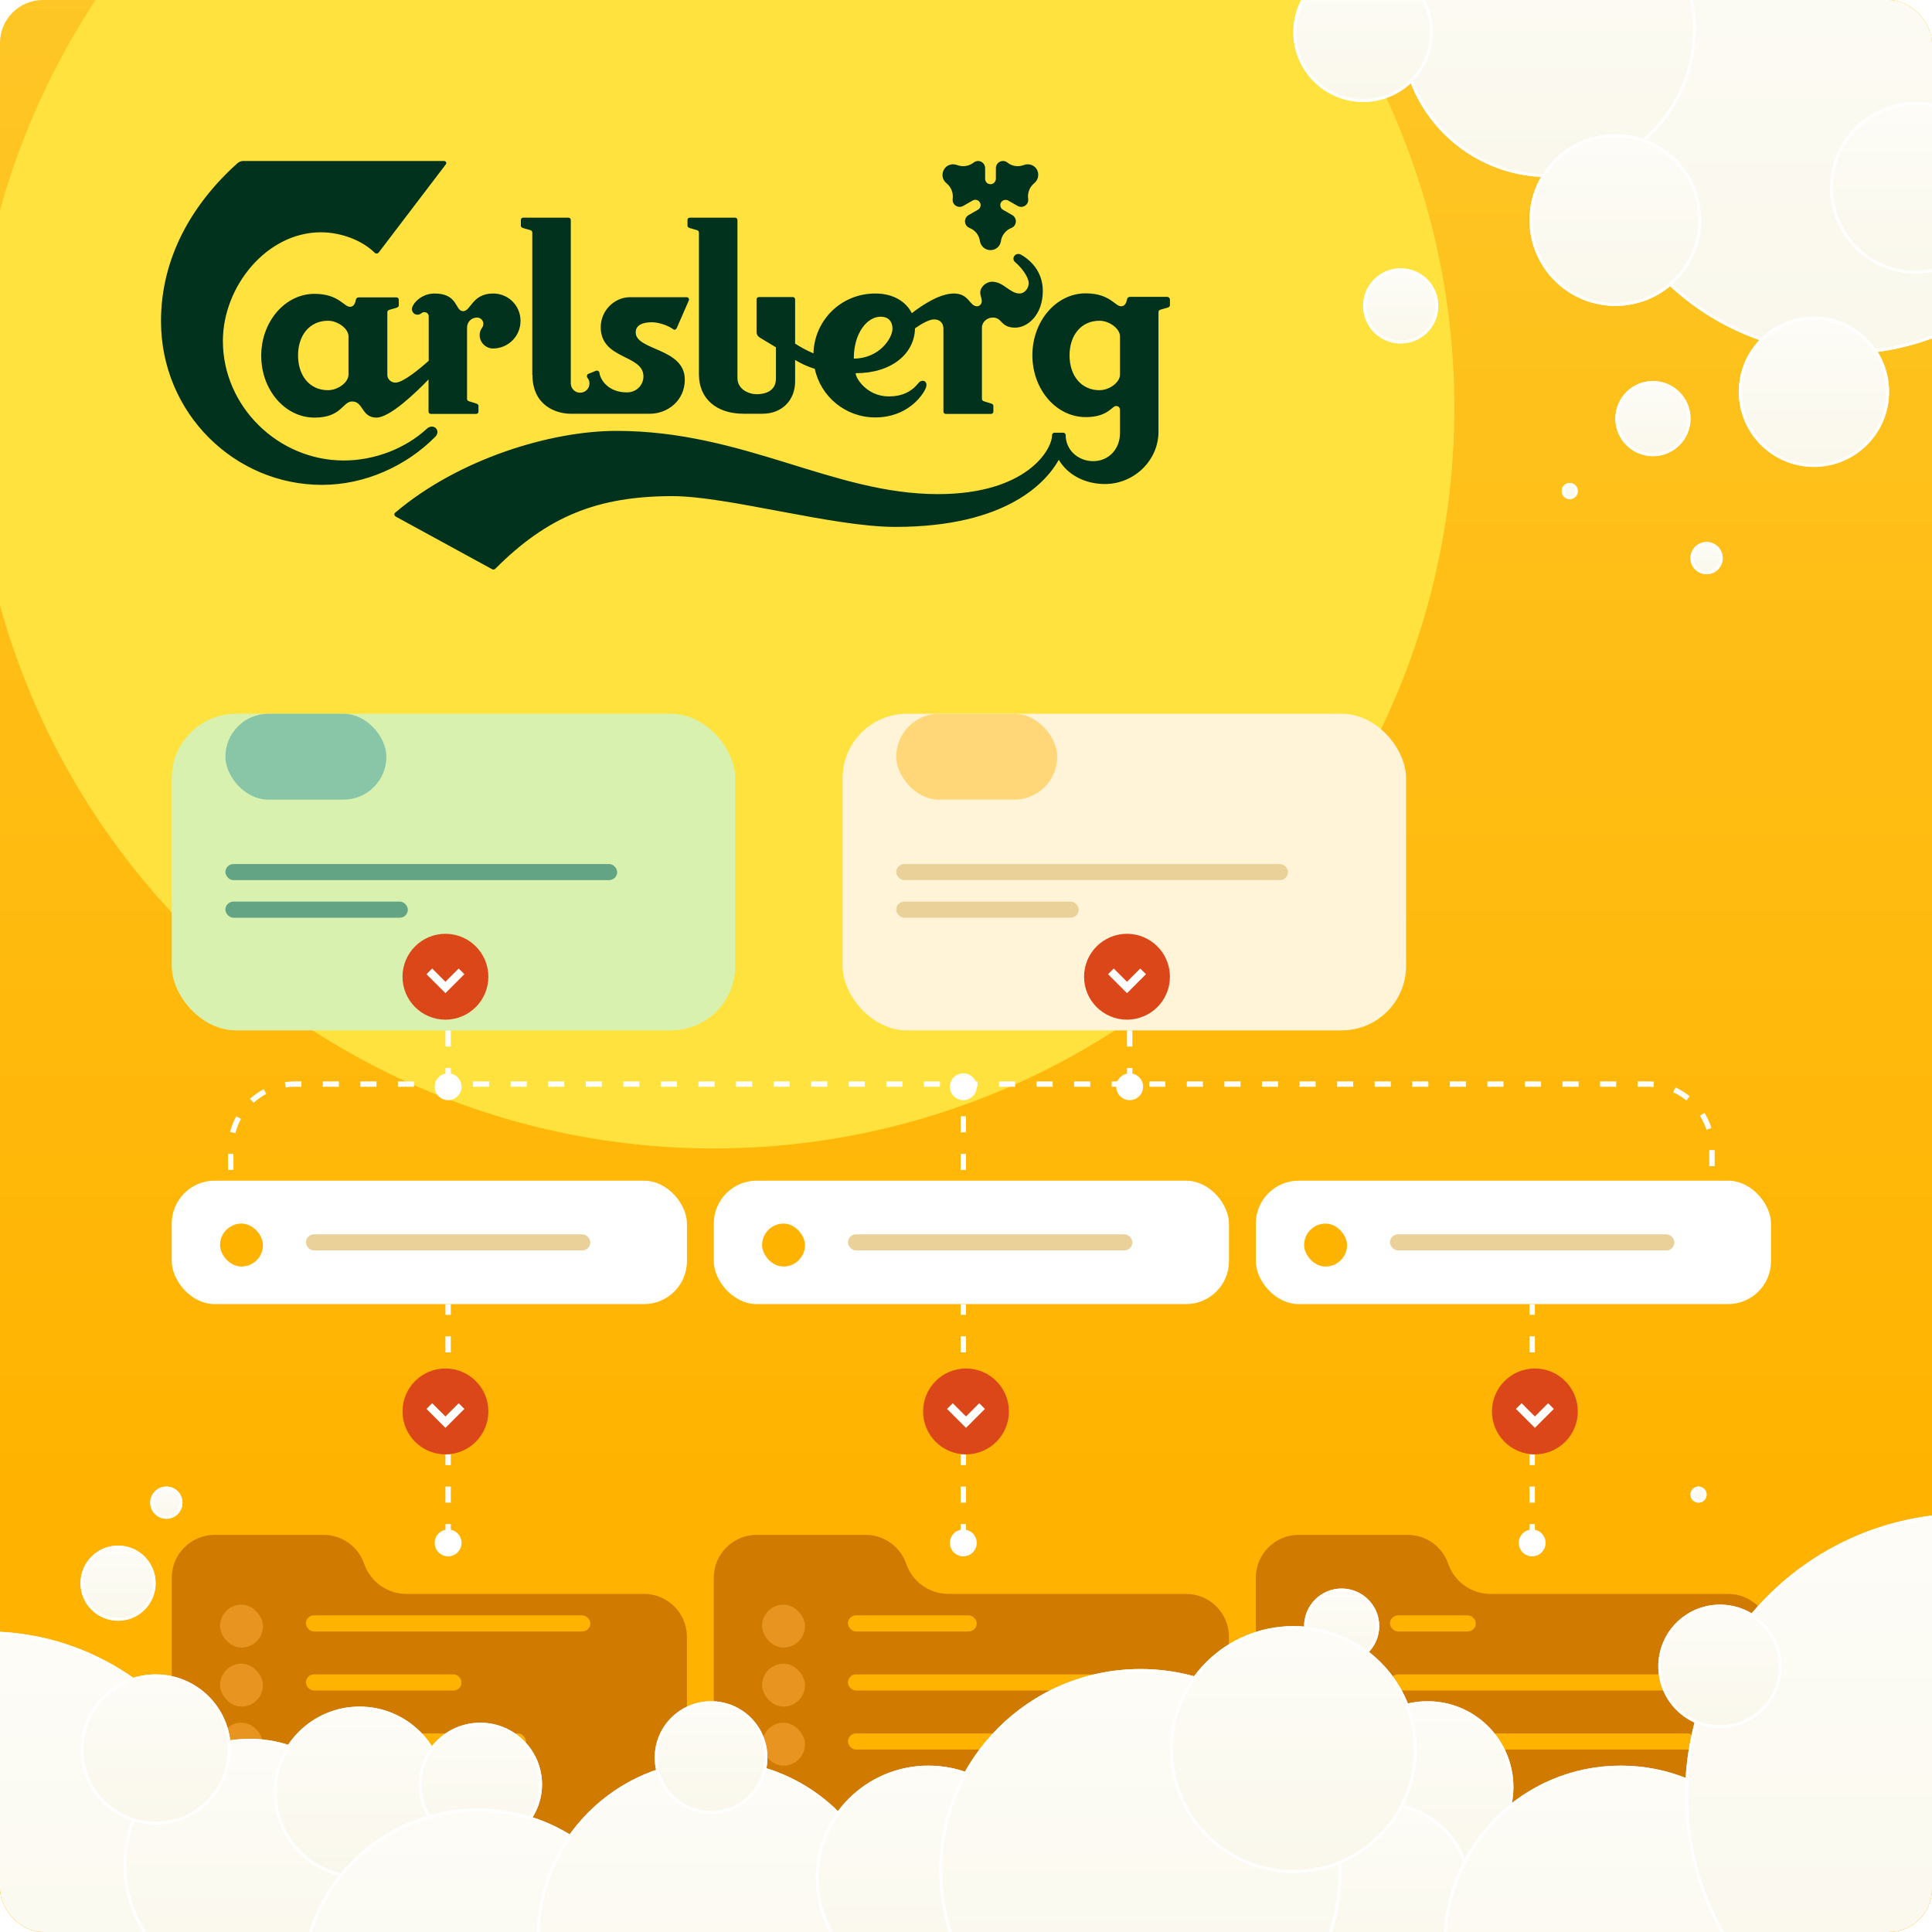 <svg width="360" height="360" viewBox="0 0 360 360" fill="none" xmlns="http://www.w3.org/2000/svg">
<g clip-path="url(#clip0_4910_23288)">
<rect width="360" height="360" rx="8" fill="url(#paint0_linear_4910_23288)"/>
<g filter="url(#filter0_f_4910_23288)">
<circle cx="133" cy="76" r="138" fill="#FFE23E"/>
</g>
<path d="M43 225V214C43 207.373 48.373 202 55 202H307C313.627 202 319 207.373 319 214V225" stroke="white" stroke-dasharray="3 4"/>
<line x1="83.5" y1="202" x2="83.5" y2="190" stroke="white" stroke-dasharray="3 4"/>
<line x1="179.5" y1="225" x2="179.5" y2="203" stroke="white" stroke-dasharray="3 4"/>
<line x1="179.5" y1="259" x2="179.5" y2="243" stroke="white" stroke-dasharray="3 4"/>
<line x1="83.5" y1="259" x2="83.5" y2="243" stroke="white" stroke-dasharray="3 4"/>
<line x1="83.5" y1="287" x2="83.5" y2="271" stroke="white" stroke-dasharray="3 4"/>
<line x1="179.5" y1="287" x2="179.5" y2="271" stroke="white" stroke-dasharray="3 4"/>
<line x1="285.5" y1="287" x2="285.5" y2="271" stroke="white" stroke-dasharray="3 4"/>
<line x1="285.5" y1="259" x2="285.5" y2="243" stroke="white" stroke-dasharray="3 4"/>
<line x1="210.5" y1="202" x2="210.5" y2="190" stroke="white" stroke-dasharray="3 4"/>
<circle cx="83.5" cy="202.5" r="2.5" fill="white"/>
<circle cx="210.5" cy="202.5" r="2.5" fill="white"/>
<circle cx="179.5" cy="202.5" r="2.5" fill="white"/>
<g filter="url(#filter1_d_4910_23288)">
<rect x="32" y="123" width="105" height="59" rx="12" fill="#D8F1AE"/>
</g>
<g filter="url(#filter2_d_4910_23288)">
<rect x="157" y="123" width="105" height="59" rx="12" fill="#FFF4D8"/>
</g>
<circle cx="83" cy="182" r="8" fill="#DB4719"/>
<path d="M80 181L83 184L86 181" stroke="white" stroke-width="1.5"/>
<circle cx="83" cy="263" r="8" fill="#DB4719"/>
<path d="M80 262L83 265L86 262" stroke="white" stroke-width="1.5"/>
<circle cx="180" cy="263" r="8" fill="#DB4719"/>
<path d="M177 262L180 265L183 262" stroke="white" stroke-width="1.5"/>
<circle cx="286" cy="263" r="8" fill="#DB4719"/>
<path d="M283 262L286 265L289 262" stroke="white" stroke-width="1.5"/>
<circle cx="210" cy="182" r="8" fill="#DB4719"/>
<path d="M207 181L210 184L213 181" stroke="white" stroke-width="1.5"/>
<rect x="42" y="133" width="30" height="16" rx="8" fill="#89C6A8"/>
<rect x="42" y="161" width="73" height="3" rx="1.5" fill="#62A484"/>
<rect x="167" y="161" width="73" height="3" rx="1.5" fill="#E9D199"/>
<rect x="42" y="168" width="34" height="3" rx="1.5" fill="#62A484"/>
<rect x="167" y="168" width="34" height="3" rx="1.5" fill="#E9D199"/>
<rect x="167" y="133" width="30" height="16" rx="8" fill="#FFD778"/>
<rect x="32" y="220" width="96" height="23" rx="8" fill="white"/>
<rect x="234" y="220" width="96" height="23" rx="8" fill="white"/>
<rect x="133" y="220" width="96" height="23" rx="8" fill="white"/>
<rect x="57" y="230" width="53" height="3" rx="1.5" fill="#E9D199"/>
<rect x="259" y="230" width="53" height="3" rx="1.5" fill="#E9D199"/>
<rect x="158" y="230" width="53" height="3" rx="1.5" fill="#E9D199"/>
<rect x="41" y="228" width="8" height="8" rx="4" fill="#FFB301"/>
<rect x="243" y="228" width="8" height="8" rx="4" fill="#FFB301"/>
<rect x="142" y="228" width="8" height="8" rx="4" fill="#FFB301"/>
<g filter="url(#filter3_d_4910_23288)">
<path d="M60.296 276C63.709 276 66.747 278.165 67.859 281.392C69.016 284.748 72.176 287 75.726 287H120C124.418 287 128 290.582 128 295V341C128 345.418 124.418 349 120 349H40C35.582 349 32 345.418 32 341V284C32 279.582 35.582 276 40 276H60.296ZM161.296 276C164.709 276 167.747 278.165 168.859 281.392C170.016 284.748 173.176 287 176.726 287H221C225.418 287 229 290.582 229 295V341C229 345.418 225.418 349 221 349H141C136.582 349 133 345.418 133 341V284C133 279.582 136.582 276 141 276H161.296ZM262.296 276C265.709 276 268.747 278.165 269.859 281.392C271.016 284.748 274.176 287 277.726 287H322C326.418 287 330 290.582 330 295V341C330 345.418 326.418 349 322 349H242C237.582 349 234 345.418 234 341V284C234 279.582 237.582 276 242 276H262.296Z" fill="#D17A00"/>
</g>
<rect x="57" y="301" width="53" height="3" rx="1.5" fill="#FFB301"/>
<rect x="158" y="301" width="24" height="3" rx="1.5" fill="#FFB301"/>
<rect x="259" y="301" width="16" height="3" rx="1.5" fill="#FFB301"/>
<rect x="57" y="312" width="29" height="3" rx="1.5" fill="#FFB301"/>
<rect x="158" y="312" width="55" height="3" rx="1.5" fill="#FFB301"/>
<rect x="259" y="312" width="57" height="3" rx="1.5" fill="#FFB301"/>
<rect x="57" y="323" width="41" height="3" rx="1.5" fill="#FFB301"/>
<rect x="158" y="323" width="41" height="3" rx="1.5" fill="#FFB301"/>
<rect x="259" y="323" width="57" height="3" rx="1.5" fill="#FFB301"/>
<rect x="41" y="299" width="8" height="8" rx="4" fill="#E79420"/>
<rect x="142" y="299" width="8" height="8" rx="4" fill="#E79420"/>
<rect x="243" y="299" width="8" height="8" rx="4" fill="#E79420"/>
<rect x="41" y="310" width="8" height="8" rx="4" fill="#E79420"/>
<rect x="142" y="310" width="8" height="8" rx="4" fill="#E79420"/>
<rect x="243" y="310" width="8" height="8" rx="4" fill="#E79420"/>
<rect x="41" y="321" width="8" height="8" rx="4" fill="#E79420"/>
<rect x="142" y="321" width="8" height="8" rx="4" fill="#E79420"/>
<rect x="243" y="321" width="8" height="8" rx="4" fill="#E79420"/>
<circle cx="83.5" cy="287.5" r="2.5" fill="white"/>
<circle cx="179.5" cy="287.5" r="2.5" fill="white"/>
<circle cx="285.5" cy="287.5" r="2.5" fill="white"/>
<path d="M79.507 79.914C75.559 83.549 69.856 85.805 64.059 85.805C51.808 85.805 41.531 75.715 41.531 63.527C41.531 53.437 49.646 43.285 59.798 43.285C63.495 43.285 67.475 44.758 69.825 47.108C70.013 47.296 70.357 47.296 70.545 47.077L83.047 30.658C83.298 30.376 83.079 30 82.765 30H45.291C44.915 30 44.57 30.157 44.288 30.376C35.64 38.115 30 48.205 30 59.829C30 77.063 43.787 90.348 59.986 90.348C68.101 90.348 75.747 86.776 81.042 81.449C82.295 80.29 80.791 78.723 79.507 79.914ZM184.567 34.324C184.003 34.324 183.565 33.885 183.565 33.321V31.316C183.565 30.595 182.969 30 182.249 30C181.935 30 181.653 30.125 181.434 30.282C180.557 30.971 179.397 31.159 178.332 30.752C177.423 30.407 176.389 30.721 175.888 31.598C175.387 32.475 175.606 33.541 176.358 34.136C177.235 34.857 177.674 35.953 177.517 37.05C177.486 37.332 177.517 37.645 177.674 37.896C178.05 38.523 178.865 38.742 179.491 38.366L181.246 37.363C181.716 37.081 182.343 37.269 182.593 37.739C182.875 38.209 182.687 38.836 182.217 39.087L180.463 40.089C179.836 40.465 179.617 41.28 179.993 41.907C180.149 42.189 180.4 42.345 180.651 42.471C181.685 42.878 182.437 43.787 182.593 44.915C182.75 45.886 183.565 46.607 184.567 46.607C185.57 46.607 186.385 45.886 186.51 44.915C186.667 43.787 187.45 42.878 188.453 42.471C188.735 42.377 188.954 42.189 189.111 41.907C189.487 41.28 189.267 40.465 188.641 40.089L186.886 39.087C186.416 38.805 186.259 38.209 186.51 37.739C186.792 37.269 187.387 37.113 187.857 37.363L189.612 38.366C190.239 38.742 191.053 38.523 191.429 37.896C191.586 37.645 191.617 37.332 191.586 37.05C191.429 35.953 191.837 34.857 192.714 34.136C193.466 33.541 193.685 32.444 193.215 31.598C192.714 30.721 191.68 30.407 190.771 30.752C189.706 31.159 188.547 30.971 187.701 30.282C187.481 30.094 187.199 30 186.886 30C186.165 30 185.57 30.595 185.57 31.316V33.321C185.539 33.885 185.1 34.324 184.567 34.324ZM166.3 61.239C166.3 60.613 166.112 59.015 164.075 59.015C161.663 59.015 159.093 61.929 159.093 66.817C163.762 66.817 166.3 63.088 166.3 61.239ZM194.312 54.221C194.312 58.67 191.492 61.051 189.173 61.051C186.416 61.051 186.792 59.171 185.006 59.171C183.941 59.171 182.969 59.986 182.969 61.051V74.337C182.969 74.587 183.157 74.713 183.345 74.775L184.661 75.183C184.849 75.245 185.1 75.371 185.1 75.621V76.687C185.1 76.937 184.912 77.125 184.661 77.125H176.233C175.982 77.125 175.794 76.937 175.794 76.687V61.271C175.794 60.049 175.011 59.516 174.039 59.516C173.162 59.516 171.752 60.299 170.499 61.177C170.405 65.939 166.112 69.543 159.438 69.543C159.438 70.451 161.506 73.867 165.642 73.867C168.055 73.867 169.872 72.989 171.157 71.36C171.721 70.608 173.099 70.89 172.473 72.394C171.846 73.835 168.963 77.783 163.104 77.783C157.589 77.783 152.952 73.961 151.824 68.728C150.477 68.321 149.161 67.694 148.158 67.067V71.078C148.158 74.525 145.777 77.094 142.048 77.094H138.57C133.431 77.094 130.235 74.243 130.235 69.762V43.317C130.235 43.066 130.047 42.941 129.859 42.878L128.543 42.502C128.355 42.439 128.105 42.314 128.105 42.063V40.998C128.105 40.747 128.293 40.559 128.543 40.559H136.972C137.223 40.559 137.411 40.747 137.411 40.998V70.42C137.411 72.551 139.51 73.459 141.014 73.459C142.643 73.459 144.586 72.833 144.586 70.545V64.717L141.672 62.963C141.296 62.743 140.983 62.43 140.983 61.835V55.787C140.983 55.537 141.171 55.349 141.421 55.349H147.719C147.97 55.349 148.158 55.537 148.158 55.787V64.028C149.067 64.623 150.383 65.344 151.573 65.845C151.761 59.61 156.775 54.691 163.104 54.691C166.645 54.691 168.901 56.351 169.903 58.357C172.003 56.727 175.167 54.691 177.737 54.691C180.619 54.691 180.619 57.072 182.061 57.072C182.531 57.072 182.938 56.633 182.938 56.132C182.938 55.537 182.656 55.098 182.656 54.534C182.656 53.469 183.721 52.497 184.881 52.497C186.98 52.497 188.171 54.691 189.988 54.691C190.771 54.691 191.68 53.907 191.68 52.748C191.68 51.651 190.395 49.897 189.173 48.863C188.327 48.173 189.236 46.857 190.301 47.484C192.965 49.051 194.312 51.463 194.312 54.221ZM208.694 62.681C208.694 61.239 206.72 59.767 204.871 59.767C201.487 59.767 199.294 62.43 199.294 66.221C199.294 70.013 201.487 72.707 204.871 72.707C206.72 72.707 208.694 71.266 208.694 69.793V62.681ZM218 55.819V56.884C218 57.135 217.749 57.26 217.561 57.323L216.245 57.699C216.057 57.761 215.869 57.887 215.869 58.137V80.415C215.869 85.836 211.295 90.191 205.874 90.191C202.208 90.191 198.949 88.499 197.289 85.679C195.064 89.659 187.826 98.181 166.801 98.181C155.208 98.181 135.531 92.447 125.316 92.447C111.279 92.447 102.004 96.27 92.353 105.921C92.134 106.14 91.946 106.203 91.664 106.046L73.71 96.239C73.491 96.113 73.365 95.769 73.616 95.549C85.491 85.46 102.693 80.29 114.851 80.29C138.633 80.29 155.208 92.071 174.76 92.071C191.241 92.071 196.035 83.831 196.035 81.073C196.035 80.791 196.286 80.635 196.474 80.635H198.135C198.323 80.635 198.573 80.791 198.573 81.073C198.573 83.831 200.861 85.93 203.712 85.93C206.563 85.93 208.694 83.705 208.694 80.697V76.436C208.694 75.966 208.443 75.653 207.942 75.653C207.19 75.653 206.469 77.721 202.302 77.721C196.819 77.721 192.369 72.582 192.369 66.19C192.369 59.829 196.819 54.659 202.302 54.659C206.783 54.659 207.785 57.072 208.882 57.072C209.571 57.072 209.853 56.539 210.01 55.756C210.073 55.505 210.261 55.317 210.543 55.317H217.561C217.812 55.38 218 55.568 218 55.819ZM99.215 69.856C99.215 75.496 103.508 77.094 106.359 77.094H121.086C124.407 77.094 127.603 74.65 127.603 70.733C127.603 64.811 118.454 65.344 118.454 61.929C118.454 60.55 119.801 60.049 121.462 60.049C122.715 60.049 124.439 60.613 125.41 61.333C125.755 61.584 126.005 61.333 126.099 61.145L128.355 55.975C128.449 55.756 128.324 55.38 127.948 55.38H117.389C114.506 55.38 111.937 57.855 111.937 60.957C111.937 67.067 119.895 66.002 119.895 70.138C119.895 71.736 118.611 73.115 116.825 73.115C113.315 73.115 111.843 70.765 111.686 69.417C111.655 69.167 111.31 68.979 111.091 69.073L109.618 69.668C109.336 69.793 109.305 70.169 109.43 70.357C109.681 70.671 109.837 70.953 109.837 71.454C109.837 72.394 109.085 73.177 108.083 73.177C107.08 73.177 106.359 72.331 106.359 71.454V40.998C106.359 40.747 106.171 40.559 105.921 40.559H97.492C97.241 40.559 97.053 40.747 97.053 40.998V42.063C97.053 42.314 97.304 42.439 97.492 42.502L98.808 42.878C98.996 42.941 99.184 43.066 99.184 43.317V69.856H99.215ZM64.937 62.681C64.937 61.239 62.963 59.767 61.114 59.767C57.73 59.767 55.537 62.43 55.537 66.221C55.537 70.013 57.699 72.707 61.114 72.707C62.963 72.707 64.937 71.266 64.937 69.793V62.681ZM96.991 59.798C96.991 62.649 94.703 64.937 91.852 64.937C90.505 64.937 89.377 63.777 89.377 62.461C89.377 61.208 90.066 61.177 90.066 60.331C90.066 59.704 89.533 59.171 88.907 59.171C87.841 59.171 87.027 59.986 87.027 61.051V74.337C87.027 74.587 87.215 74.713 87.403 74.775L88.719 75.183C88.907 75.245 89.157 75.371 89.157 75.621V76.687C89.157 76.937 88.969 77.125 88.719 77.125H80.29C80.039 77.125 79.851 76.937 79.851 76.687V70.702C77.47 73.177 72.645 77.815 70.138 77.815C67.349 77.815 67.725 74.807 65.626 74.807C63.809 74.807 63.683 77.815 58.607 77.815C53.124 77.815 48.675 72.676 48.675 66.284C48.675 59.923 53.124 54.753 58.607 54.753C63.088 54.753 64.091 57.166 65.187 57.166C65.877 57.166 66.159 56.633 66.315 55.85C66.347 55.599 66.566 55.411 66.848 55.411H73.867C74.117 55.411 74.305 55.599 74.305 55.85V56.915C74.305 57.166 74.055 57.291 73.867 57.354L72.551 57.73C72.363 57.793 72.175 57.918 72.175 58.169V69.887C72.175 70.671 72.895 71.297 73.679 71.297C75.089 71.297 78.097 68.822 79.883 67.224V58.952C79.883 58.419 79.475 58.169 79.037 58.169C78.504 58.169 78.473 58.639 77.783 58.639C77.157 58.639 76.749 58.106 76.749 57.605C76.749 56.696 78.41 54.691 80.979 54.691C85.429 54.691 84.739 57.981 86.306 57.981C87.747 57.981 87.967 54.691 91.883 54.691C94.703 54.691 96.991 56.915 96.991 59.798Z" fill="#00321E"/>
<g filter="url(#filter4_d_4910_23288)">
<circle cx="-4.5" cy="348.5" r="47.5" fill="url(#paint1_linear_4910_23288)"/>
<circle cx="-4.5" cy="348.5" r="47.223" stroke="white" stroke-width="0.553"/>
</g>
<g filter="url(#filter5_d_4910_23288)">
<circle cx="341.5" cy="15.5" r="47.5" fill="url(#paint2_linear_4910_23288)"/>
<circle cx="341.5" cy="15.5" r="47.223" stroke="white" stroke-width="0.553"/>
</g>
<g filter="url(#filter6_d_4910_23288)">
<circle cx="44.5" cy="344.5" r="23.5" fill="url(#paint3_linear_4910_23288)"/>
<circle cx="44.5" cy="344.5" r="23.223" stroke="white" stroke-width="0.553"/>
</g>
<g filter="url(#filter7_d_4910_23288)">
<circle cx="65" cy="331" r="16" fill="url(#paint4_linear_4910_23288)"/>
<circle cx="65" cy="331" r="15.723" stroke="white" stroke-width="0.553"/>
</g>
<g filter="url(#filter8_d_4910_23288)">
<circle cx="264" cy="330" r="16" fill="url(#paint5_linear_4910_23288)"/>
<circle cx="264" cy="330" r="15.723" stroke="white" stroke-width="0.553"/>
</g>
<g filter="url(#filter9_d_4910_23288)">
<circle cx="256" cy="349" r="16" fill="url(#paint6_linear_4910_23288)"/>
<circle cx="256" cy="349" r="15.723" stroke="white" stroke-width="0.553"/>
</g>
<g filter="url(#filter10_d_4910_23288)">
<circle cx="87.5" cy="329.5" r="11.5" fill="url(#paint7_linear_4910_23288)"/>
<circle cx="87.5" cy="329.5" r="11.223" stroke="white" stroke-width="0.553"/>
</g>
<g filter="url(#filter11_d_4910_23288)">
<circle cx="87" cy="367" r="33" fill="url(#paint8_linear_4910_23288)"/>
<circle cx="87" cy="367" r="32.723" stroke="white" stroke-width="0.553"/>
</g>
<g filter="url(#filter12_d_4910_23288)">
<circle cx="300" cy="359" r="33" fill="url(#paint9_linear_4910_23288)"/>
<circle cx="300" cy="359" r="32.723" stroke="white" stroke-width="0.553"/>
</g>
<g filter="url(#filter13_d_4910_23288)">
<circle cx="131" cy="358" r="33" fill="url(#paint10_linear_4910_23288)"/>
<circle cx="131" cy="358" r="32.723" stroke="white" stroke-width="0.553"/>
</g>
<g filter="url(#filter14_d_4910_23288)">
<circle cx="364.5" cy="331.5" r="52.5" fill="url(#paint11_linear_4910_23288)"/>
<circle cx="364.5" cy="331.5" r="52.223" stroke="white" stroke-width="0.553"/>
</g>
<g filter="url(#filter15_d_4910_23288)">
<circle cx="27" cy="323" r="14" fill="url(#paint12_linear_4910_23288)"/>
<circle cx="27" cy="323" r="13.723" stroke="white" stroke-width="0.553"/>
</g>
<g filter="url(#filter16_d_4910_23288)">
<circle cx="20" cy="292" r="7" fill="url(#paint13_linear_4910_23288)"/>
<circle cx="20" cy="292" r="6.723" stroke="white" stroke-width="0.553"/>
</g>
<g filter="url(#filter17_d_4910_23288)">
<circle cx="306" cy="75" r="7" fill="url(#paint14_linear_4910_23288)"/>
<circle cx="306" cy="75" r="6.723" stroke="white" stroke-width="0.553"/>
</g>
<g filter="url(#filter18_d_4910_23288)">
<circle cx="248" cy="300" r="7" fill="url(#paint15_linear_4910_23288)"/>
<circle cx="248" cy="300" r="6.723" stroke="white" stroke-width="0.553"/>
</g>
<g filter="url(#filter19_d_4910_23288)">
<circle cx="259" cy="54" r="7" fill="url(#paint16_linear_4910_23288)"/>
<circle cx="259" cy="54" r="6.723" stroke="white" stroke-width="0.553"/>
</g>
<g filter="url(#filter20_d_4910_23288)">
<circle cx="29" cy="277" r="3" fill="url(#paint17_linear_4910_23288)"/>
<circle cx="29" cy="277" r="2.723" stroke="white" stroke-width="0.553"/>
</g>
<g filter="url(#filter21_d_4910_23288)">
<circle cx="316" cy="101" r="3" fill="url(#paint18_linear_4910_23288)"/>
<circle cx="316" cy="101" r="2.723" stroke="white" stroke-width="0.553"/>
</g>
<g filter="url(#filter22_d_4910_23288)">
<circle cx="314.5" cy="275.5" r="1.5" fill="url(#paint19_linear_4910_23288)"/>
<circle cx="314.5" cy="275.5" r="1.223" stroke="white" stroke-width="0.553"/>
</g>
<g filter="url(#filter23_d_4910_23288)">
<circle cx="290.5" cy="88.5" r="1.5" fill="url(#paint20_linear_4910_23288)"/>
<circle cx="290.5" cy="88.5" r="1.223" stroke="white" stroke-width="0.553"/>
</g>
<g filter="url(#filter24_d_4910_23288)">
<circle cx="336" cy="70" r="14" fill="url(#paint21_linear_4910_23288)"/>
<circle cx="336" cy="70" r="13.723" stroke="white" stroke-width="0.553"/>
</g>
<g filter="url(#filter25_d_4910_23288)">
<circle cx="318.5" cy="307.5" r="11.5" fill="url(#paint22_linear_4910_23288)"/>
<circle cx="318.5" cy="307.5" r="11.223" stroke="white" stroke-width="0.553"/>
</g>
<g filter="url(#filter26_d_4910_23288)">
<circle cx="130.5" cy="324.5" r="10.5" fill="url(#paint23_linear_4910_23288)"/>
<circle cx="130.5" cy="324.5" r="10.223" stroke="white" stroke-width="0.553"/>
</g>
<g filter="url(#filter27_d_4910_23288)">
<circle cx="171" cy="347" r="21" fill="url(#paint24_linear_4910_23288)"/>
<circle cx="171" cy="347" r="20.723" stroke="white" stroke-width="0.553"/>
</g>
<g filter="url(#filter28_d_4910_23288)">
<circle cx="210.5" cy="345.5" r="37.5" fill="url(#paint25_linear_4910_23288)"/>
<circle cx="210.5" cy="345.5" r="37.223" stroke="white" stroke-width="0.553"/>
</g>
<g filter="url(#filter29_d_4910_23288)">
<circle cx="239" cy="323" r="23" fill="url(#paint26_linear_4910_23288)"/>
<circle cx="239" cy="323" r="22.723" stroke="white" stroke-width="0.553"/>
</g>
<g filter="url(#filter30_d_4910_23288)">
<circle cx="286.5" cy="2.5" r="27.5" fill="url(#paint27_linear_4910_23288)"/>
<circle cx="286.5" cy="2.5" r="27.223" stroke="white" stroke-width="0.553"/>
</g>
<g filter="url(#filter31_d_4910_23288)">
<circle cx="299" cy="38" r="16" fill="url(#paint28_linear_4910_23288)"/>
<circle cx="299" cy="38" r="15.723" stroke="white" stroke-width="0.553"/>
</g>
<g filter="url(#filter32_d_4910_23288)">
<circle cx="355" cy="32" r="16" fill="url(#paint29_linear_4910_23288)"/>
<circle cx="355" cy="32" r="15.723" stroke="white" stroke-width="0.553"/>
</g>
<g filter="url(#filter33_d_4910_23288)">
<circle cx="252" cy="3" r="13" fill="url(#paint30_linear_4910_23288)"/>
<circle cx="252" cy="3" r="12.723" stroke="white" stroke-width="0.553"/>
</g>
</g>
<defs>
<filter id="filter0_f_4910_23288" x="-139" y="-196" width="544" height="544" filterUnits="userSpaceOnUse" color-interpolation-filters="sRGB">
<feFlood flood-opacity="0" result="BackgroundImageFix"/>
<feBlend mode="normal" in="SourceGraphic" in2="BackgroundImageFix" result="shape"/>
<feGaussianBlur stdDeviation="67" result="effect1_foregroundBlur_4910_23288"/>
</filter>
<filter id="filter1_d_4910_23288" x="12" y="113" width="145" height="99" filterUnits="userSpaceOnUse" color-interpolation-filters="sRGB">
<feFlood flood-opacity="0" result="BackgroundImageFix"/>
<feColorMatrix in="SourceAlpha" type="matrix" values="0 0 0 0 0 0 0 0 0 0 0 0 0 0 0 0 0 0 127 0" result="hardAlpha"/>
<feOffset dy="10"/>
<feGaussianBlur stdDeviation="10"/>
<feComposite in2="hardAlpha" operator="out"/>
<feColorMatrix type="matrix" values="0 0 0 0 0.822 0 0 0 0 0.579 0 0 0 0 0.011 0 0 0 1 0"/>
<feBlend mode="normal" in2="BackgroundImageFix" result="effect1_dropShadow_4910_23288"/>
<feBlend mode="normal" in="SourceGraphic" in2="effect1_dropShadow_4910_23288" result="shape"/>
</filter>
<filter id="filter2_d_4910_23288" x="137" y="113" width="145" height="99" filterUnits="userSpaceOnUse" color-interpolation-filters="sRGB">
<feFlood flood-opacity="0" result="BackgroundImageFix"/>
<feColorMatrix in="SourceAlpha" type="matrix" values="0 0 0 0 0 0 0 0 0 0 0 0 0 0 0 0 0 0 127 0" result="hardAlpha"/>
<feOffset dy="10"/>
<feGaussianBlur stdDeviation="10"/>
<feComposite in2="hardAlpha" operator="out"/>
<feColorMatrix type="matrix" values="0 0 0 0 0.822 0 0 0 0 0.579 0 0 0 0 0.011 0 0 0 1 0"/>
<feBlend mode="normal" in2="BackgroundImageFix" result="effect1_dropShadow_4910_23288"/>
<feBlend mode="normal" in="SourceGraphic" in2="effect1_dropShadow_4910_23288" result="shape"/>
</filter>
<filter id="filter3_d_4910_23288" x="12" y="266" width="338" height="113" filterUnits="userSpaceOnUse" color-interpolation-filters="sRGB">
<feFlood flood-opacity="0" result="BackgroundImageFix"/>
<feColorMatrix in="SourceAlpha" type="matrix" values="0 0 0 0 0 0 0 0 0 0 0 0 0 0 0 0 0 0 127 0" result="hardAlpha"/>
<feOffset dy="10"/>
<feGaussianBlur stdDeviation="10"/>
<feComposite in2="hardAlpha" operator="out"/>
<feColorMatrix type="matrix" values="0 0 0 0 0.635 0 0 0 0 0.447 0 0 0 0 0.009 0 0 0 0.3 0"/>
<feBlend mode="normal" in2="BackgroundImageFix" result="effect1_dropShadow_4910_23288"/>
<feBlend mode="normal" in="SourceGraphic" in2="effect1_dropShadow_4910_23288" result="shape"/>
</filter>
<filter id="filter4_d_4910_23288" x="-58" y="296" width="111" height="111" filterUnits="userSpaceOnUse" color-interpolation-filters="sRGB">
<feFlood flood-opacity="0" result="BackgroundImageFix"/>
<feColorMatrix in="SourceAlpha" type="matrix" values="0 0 0 0 0 0 0 0 0 0 0 0 0 0 0 0 0 0 127 0" result="hardAlpha"/>
<feOffset dx="2" dy="3"/>
<feGaussianBlur stdDeviation="4"/>
<feComposite in2="hardAlpha" operator="out"/>
<feColorMatrix type="matrix" values="0 0 0 0 0.738 0 0 0 0 0.413 0 0 0 0 0.215 0 0 0 0.32 0"/>
<feBlend mode="normal" in2="BackgroundImageFix" result="effect1_dropShadow_4910_23288"/>
<feBlend mode="normal" in="SourceGraphic" in2="effect1_dropShadow_4910_23288" result="shape"/>
</filter>
<filter id="filter5_d_4910_23288" x="288" y="-37" width="111" height="111" filterUnits="userSpaceOnUse" color-interpolation-filters="sRGB">
<feFlood flood-opacity="0" result="BackgroundImageFix"/>
<feColorMatrix in="SourceAlpha" type="matrix" values="0 0 0 0 0 0 0 0 0 0 0 0 0 0 0 0 0 0 127 0" result="hardAlpha"/>
<feOffset dx="2" dy="3"/>
<feGaussianBlur stdDeviation="4"/>
<feComposite in2="hardAlpha" operator="out"/>
<feColorMatrix type="matrix" values="0 0 0 0 0.738 0 0 0 0 0.413 0 0 0 0 0.215 0 0 0 0.32 0"/>
<feBlend mode="normal" in2="BackgroundImageFix" result="effect1_dropShadow_4910_23288"/>
<feBlend mode="normal" in="SourceGraphic" in2="effect1_dropShadow_4910_23288" result="shape"/>
</filter>
<filter id="filter6_d_4910_23288" x="15" y="316" width="63" height="63" filterUnits="userSpaceOnUse" color-interpolation-filters="sRGB">
<feFlood flood-opacity="0" result="BackgroundImageFix"/>
<feColorMatrix in="SourceAlpha" type="matrix" values="0 0 0 0 0 0 0 0 0 0 0 0 0 0 0 0 0 0 127 0" result="hardAlpha"/>
<feOffset dx="2" dy="3"/>
<feGaussianBlur stdDeviation="4"/>
<feComposite in2="hardAlpha" operator="out"/>
<feColorMatrix type="matrix" values="0 0 0 0 0.738 0 0 0 0 0.413 0 0 0 0 0.215 0 0 0 0.32 0"/>
<feBlend mode="normal" in2="BackgroundImageFix" result="effect1_dropShadow_4910_23288"/>
<feBlend mode="normal" in="SourceGraphic" in2="effect1_dropShadow_4910_23288" result="shape"/>
</filter>
<filter id="filter7_d_4910_23288" x="43" y="310" width="48" height="48" filterUnits="userSpaceOnUse" color-interpolation-filters="sRGB">
<feFlood flood-opacity="0" result="BackgroundImageFix"/>
<feColorMatrix in="SourceAlpha" type="matrix" values="0 0 0 0 0 0 0 0 0 0 0 0 0 0 0 0 0 0 127 0" result="hardAlpha"/>
<feOffset dx="2" dy="3"/>
<feGaussianBlur stdDeviation="4"/>
<feComposite in2="hardAlpha" operator="out"/>
<feColorMatrix type="matrix" values="0 0 0 0 0.738 0 0 0 0 0.413 0 0 0 0 0.215 0 0 0 0.32 0"/>
<feBlend mode="normal" in2="BackgroundImageFix" result="effect1_dropShadow_4910_23288"/>
<feBlend mode="normal" in="SourceGraphic" in2="effect1_dropShadow_4910_23288" result="shape"/>
</filter>
<filter id="filter8_d_4910_23288" x="242" y="309" width="48" height="48" filterUnits="userSpaceOnUse" color-interpolation-filters="sRGB">
<feFlood flood-opacity="0" result="BackgroundImageFix"/>
<feColorMatrix in="SourceAlpha" type="matrix" values="0 0 0 0 0 0 0 0 0 0 0 0 0 0 0 0 0 0 127 0" result="hardAlpha"/>
<feOffset dx="2" dy="3"/>
<feGaussianBlur stdDeviation="4"/>
<feComposite in2="hardAlpha" operator="out"/>
<feColorMatrix type="matrix" values="0 0 0 0 0.738 0 0 0 0 0.413 0 0 0 0 0.215 0 0 0 0.32 0"/>
<feBlend mode="normal" in2="BackgroundImageFix" result="effect1_dropShadow_4910_23288"/>
<feBlend mode="normal" in="SourceGraphic" in2="effect1_dropShadow_4910_23288" result="shape"/>
</filter>
<filter id="filter9_d_4910_23288" x="234" y="328" width="48" height="48" filterUnits="userSpaceOnUse" color-interpolation-filters="sRGB">
<feFlood flood-opacity="0" result="BackgroundImageFix"/>
<feColorMatrix in="SourceAlpha" type="matrix" values="0 0 0 0 0 0 0 0 0 0 0 0 0 0 0 0 0 0 127 0" result="hardAlpha"/>
<feOffset dx="2" dy="3"/>
<feGaussianBlur stdDeviation="4"/>
<feComposite in2="hardAlpha" operator="out"/>
<feColorMatrix type="matrix" values="0 0 0 0 0.738 0 0 0 0 0.413 0 0 0 0 0.215 0 0 0 0.32 0"/>
<feBlend mode="normal" in2="BackgroundImageFix" result="effect1_dropShadow_4910_23288"/>
<feBlend mode="normal" in="SourceGraphic" in2="effect1_dropShadow_4910_23288" result="shape"/>
</filter>
<filter id="filter10_d_4910_23288" x="70" y="313" width="39" height="39" filterUnits="userSpaceOnUse" color-interpolation-filters="sRGB">
<feFlood flood-opacity="0" result="BackgroundImageFix"/>
<feColorMatrix in="SourceAlpha" type="matrix" values="0 0 0 0 0 0 0 0 0 0 0 0 0 0 0 0 0 0 127 0" result="hardAlpha"/>
<feOffset dx="2" dy="3"/>
<feGaussianBlur stdDeviation="4"/>
<feComposite in2="hardAlpha" operator="out"/>
<feColorMatrix type="matrix" values="0 0 0 0 0.738 0 0 0 0 0.413 0 0 0 0 0.215 0 0 0 0.32 0"/>
<feBlend mode="normal" in2="BackgroundImageFix" result="effect1_dropShadow_4910_23288"/>
<feBlend mode="normal" in="SourceGraphic" in2="effect1_dropShadow_4910_23288" result="shape"/>
</filter>
<filter id="filter11_d_4910_23288" x="48" y="329" width="82" height="82" filterUnits="userSpaceOnUse" color-interpolation-filters="sRGB">
<feFlood flood-opacity="0" result="BackgroundImageFix"/>
<feColorMatrix in="SourceAlpha" type="matrix" values="0 0 0 0 0 0 0 0 0 0 0 0 0 0 0 0 0 0 127 0" result="hardAlpha"/>
<feOffset dx="2" dy="3"/>
<feGaussianBlur stdDeviation="4"/>
<feComposite in2="hardAlpha" operator="out"/>
<feColorMatrix type="matrix" values="0 0 0 0 0.738 0 0 0 0 0.413 0 0 0 0 0.215 0 0 0 0.32 0"/>
<feBlend mode="normal" in2="BackgroundImageFix" result="effect1_dropShadow_4910_23288"/>
<feBlend mode="normal" in="SourceGraphic" in2="effect1_dropShadow_4910_23288" result="shape"/>
</filter>
<filter id="filter12_d_4910_23288" x="261" y="321" width="82" height="82" filterUnits="userSpaceOnUse" color-interpolation-filters="sRGB">
<feFlood flood-opacity="0" result="BackgroundImageFix"/>
<feColorMatrix in="SourceAlpha" type="matrix" values="0 0 0 0 0 0 0 0 0 0 0 0 0 0 0 0 0 0 127 0" result="hardAlpha"/>
<feOffset dx="2" dy="3"/>
<feGaussianBlur stdDeviation="4"/>
<feComposite in2="hardAlpha" operator="out"/>
<feColorMatrix type="matrix" values="0 0 0 0 0.738 0 0 0 0 0.413 0 0 0 0 0.215 0 0 0 0.32 0"/>
<feBlend mode="normal" in2="BackgroundImageFix" result="effect1_dropShadow_4910_23288"/>
<feBlend mode="normal" in="SourceGraphic" in2="effect1_dropShadow_4910_23288" result="shape"/>
</filter>
<filter id="filter13_d_4910_23288" x="92" y="320" width="82" height="82" filterUnits="userSpaceOnUse" color-interpolation-filters="sRGB">
<feFlood flood-opacity="0" result="BackgroundImageFix"/>
<feColorMatrix in="SourceAlpha" type="matrix" values="0 0 0 0 0 0 0 0 0 0 0 0 0 0 0 0 0 0 127 0" result="hardAlpha"/>
<feOffset dx="2" dy="3"/>
<feGaussianBlur stdDeviation="4"/>
<feComposite in2="hardAlpha" operator="out"/>
<feColorMatrix type="matrix" values="0 0 0 0 0.738 0 0 0 0 0.413 0 0 0 0 0.215 0 0 0 0.32 0"/>
<feBlend mode="normal" in2="BackgroundImageFix" result="effect1_dropShadow_4910_23288"/>
<feBlend mode="normal" in="SourceGraphic" in2="effect1_dropShadow_4910_23288" result="shape"/>
</filter>
<filter id="filter14_d_4910_23288" x="306" y="274" width="121" height="121" filterUnits="userSpaceOnUse" color-interpolation-filters="sRGB">
<feFlood flood-opacity="0" result="BackgroundImageFix"/>
<feColorMatrix in="SourceAlpha" type="matrix" values="0 0 0 0 0 0 0 0 0 0 0 0 0 0 0 0 0 0 127 0" result="hardAlpha"/>
<feOffset dx="2" dy="3"/>
<feGaussianBlur stdDeviation="4"/>
<feComposite in2="hardAlpha" operator="out"/>
<feColorMatrix type="matrix" values="0 0 0 0 0.738 0 0 0 0 0.413 0 0 0 0 0.215 0 0 0 0.32 0"/>
<feBlend mode="normal" in2="BackgroundImageFix" result="effect1_dropShadow_4910_23288"/>
<feBlend mode="normal" in="SourceGraphic" in2="effect1_dropShadow_4910_23288" result="shape"/>
</filter>
<filter id="filter15_d_4910_23288" x="7" y="304" width="44" height="44" filterUnits="userSpaceOnUse" color-interpolation-filters="sRGB">
<feFlood flood-opacity="0" result="BackgroundImageFix"/>
<feColorMatrix in="SourceAlpha" type="matrix" values="0 0 0 0 0 0 0 0 0 0 0 0 0 0 0 0 0 0 127 0" result="hardAlpha"/>
<feOffset dx="2" dy="3"/>
<feGaussianBlur stdDeviation="4"/>
<feComposite in2="hardAlpha" operator="out"/>
<feColorMatrix type="matrix" values="0 0 0 0 0.738 0 0 0 0 0.413 0 0 0 0 0.215 0 0 0 0.32 0"/>
<feBlend mode="normal" in2="BackgroundImageFix" result="effect1_dropShadow_4910_23288"/>
<feBlend mode="normal" in="SourceGraphic" in2="effect1_dropShadow_4910_23288" result="shape"/>
</filter>
<filter id="filter16_d_4910_23288" x="7" y="280" width="30" height="30" filterUnits="userSpaceOnUse" color-interpolation-filters="sRGB">
<feFlood flood-opacity="0" result="BackgroundImageFix"/>
<feColorMatrix in="SourceAlpha" type="matrix" values="0 0 0 0 0 0 0 0 0 0 0 0 0 0 0 0 0 0 127 0" result="hardAlpha"/>
<feOffset dx="2" dy="3"/>
<feGaussianBlur stdDeviation="4"/>
<feComposite in2="hardAlpha" operator="out"/>
<feColorMatrix type="matrix" values="0 0 0 0 0.738 0 0 0 0 0.413 0 0 0 0 0.215 0 0 0 0.32 0"/>
<feBlend mode="normal" in2="BackgroundImageFix" result="effect1_dropShadow_4910_23288"/>
<feBlend mode="normal" in="SourceGraphic" in2="effect1_dropShadow_4910_23288" result="shape"/>
</filter>
<filter id="filter17_d_4910_23288" x="293" y="63" width="30" height="30" filterUnits="userSpaceOnUse" color-interpolation-filters="sRGB">
<feFlood flood-opacity="0" result="BackgroundImageFix"/>
<feColorMatrix in="SourceAlpha" type="matrix" values="0 0 0 0 0 0 0 0 0 0 0 0 0 0 0 0 0 0 127 0" result="hardAlpha"/>
<feOffset dx="2" dy="3"/>
<feGaussianBlur stdDeviation="4"/>
<feComposite in2="hardAlpha" operator="out"/>
<feColorMatrix type="matrix" values="0 0 0 0 0.738 0 0 0 0 0.413 0 0 0 0 0.215 0 0 0 0.32 0"/>
<feBlend mode="normal" in2="BackgroundImageFix" result="effect1_dropShadow_4910_23288"/>
<feBlend mode="normal" in="SourceGraphic" in2="effect1_dropShadow_4910_23288" result="shape"/>
</filter>
<filter id="filter18_d_4910_23288" x="235" y="288" width="30" height="30" filterUnits="userSpaceOnUse" color-interpolation-filters="sRGB">
<feFlood flood-opacity="0" result="BackgroundImageFix"/>
<feColorMatrix in="SourceAlpha" type="matrix" values="0 0 0 0 0 0 0 0 0 0 0 0 0 0 0 0 0 0 127 0" result="hardAlpha"/>
<feOffset dx="2" dy="3"/>
<feGaussianBlur stdDeviation="4"/>
<feComposite in2="hardAlpha" operator="out"/>
<feColorMatrix type="matrix" values="0 0 0 0 0.738 0 0 0 0 0.413 0 0 0 0 0.215 0 0 0 0.32 0"/>
<feBlend mode="normal" in2="BackgroundImageFix" result="effect1_dropShadow_4910_23288"/>
<feBlend mode="normal" in="SourceGraphic" in2="effect1_dropShadow_4910_23288" result="shape"/>
</filter>
<filter id="filter19_d_4910_23288" x="246" y="42" width="30" height="30" filterUnits="userSpaceOnUse" color-interpolation-filters="sRGB">
<feFlood flood-opacity="0" result="BackgroundImageFix"/>
<feColorMatrix in="SourceAlpha" type="matrix" values="0 0 0 0 0 0 0 0 0 0 0 0 0 0 0 0 0 0 127 0" result="hardAlpha"/>
<feOffset dx="2" dy="3"/>
<feGaussianBlur stdDeviation="4"/>
<feComposite in2="hardAlpha" operator="out"/>
<feColorMatrix type="matrix" values="0 0 0 0 0.738 0 0 0 0 0.413 0 0 0 0 0.215 0 0 0 0.32 0"/>
<feBlend mode="normal" in2="BackgroundImageFix" result="effect1_dropShadow_4910_23288"/>
<feBlend mode="normal" in="SourceGraphic" in2="effect1_dropShadow_4910_23288" result="shape"/>
</filter>
<filter id="filter20_d_4910_23288" x="20" y="269" width="22" height="22" filterUnits="userSpaceOnUse" color-interpolation-filters="sRGB">
<feFlood flood-opacity="0" result="BackgroundImageFix"/>
<feColorMatrix in="SourceAlpha" type="matrix" values="0 0 0 0 0 0 0 0 0 0 0 0 0 0 0 0 0 0 127 0" result="hardAlpha"/>
<feOffset dx="2" dy="3"/>
<feGaussianBlur stdDeviation="4"/>
<feComposite in2="hardAlpha" operator="out"/>
<feColorMatrix type="matrix" values="0 0 0 0 0.738 0 0 0 0 0.413 0 0 0 0 0.215 0 0 0 0.32 0"/>
<feBlend mode="normal" in2="BackgroundImageFix" result="effect1_dropShadow_4910_23288"/>
<feBlend mode="normal" in="SourceGraphic" in2="effect1_dropShadow_4910_23288" result="shape"/>
</filter>
<filter id="filter21_d_4910_23288" x="307" y="93" width="22" height="22" filterUnits="userSpaceOnUse" color-interpolation-filters="sRGB">
<feFlood flood-opacity="0" result="BackgroundImageFix"/>
<feColorMatrix in="SourceAlpha" type="matrix" values="0 0 0 0 0 0 0 0 0 0 0 0 0 0 0 0 0 0 127 0" result="hardAlpha"/>
<feOffset dx="2" dy="3"/>
<feGaussianBlur stdDeviation="4"/>
<feComposite in2="hardAlpha" operator="out"/>
<feColorMatrix type="matrix" values="0 0 0 0 0.738 0 0 0 0 0.413 0 0 0 0 0.215 0 0 0 0.32 0"/>
<feBlend mode="normal" in2="BackgroundImageFix" result="effect1_dropShadow_4910_23288"/>
<feBlend mode="normal" in="SourceGraphic" in2="effect1_dropShadow_4910_23288" result="shape"/>
</filter>
<filter id="filter22_d_4910_23288" x="307" y="269" width="19" height="19" filterUnits="userSpaceOnUse" color-interpolation-filters="sRGB">
<feFlood flood-opacity="0" result="BackgroundImageFix"/>
<feColorMatrix in="SourceAlpha" type="matrix" values="0 0 0 0 0 0 0 0 0 0 0 0 0 0 0 0 0 0 127 0" result="hardAlpha"/>
<feOffset dx="2" dy="3"/>
<feGaussianBlur stdDeviation="4"/>
<feComposite in2="hardAlpha" operator="out"/>
<feColorMatrix type="matrix" values="0 0 0 0 0.738 0 0 0 0 0.413 0 0 0 0 0.215 0 0 0 0.32 0"/>
<feBlend mode="normal" in2="BackgroundImageFix" result="effect1_dropShadow_4910_23288"/>
<feBlend mode="normal" in="SourceGraphic" in2="effect1_dropShadow_4910_23288" result="shape"/>
</filter>
<filter id="filter23_d_4910_23288" x="283" y="82" width="19" height="19" filterUnits="userSpaceOnUse" color-interpolation-filters="sRGB">
<feFlood flood-opacity="0" result="BackgroundImageFix"/>
<feColorMatrix in="SourceAlpha" type="matrix" values="0 0 0 0 0 0 0 0 0 0 0 0 0 0 0 0 0 0 127 0" result="hardAlpha"/>
<feOffset dx="2" dy="3"/>
<feGaussianBlur stdDeviation="4"/>
<feComposite in2="hardAlpha" operator="out"/>
<feColorMatrix type="matrix" values="0 0 0 0 0.738 0 0 0 0 0.413 0 0 0 0 0.215 0 0 0 0.32 0"/>
<feBlend mode="normal" in2="BackgroundImageFix" result="effect1_dropShadow_4910_23288"/>
<feBlend mode="normal" in="SourceGraphic" in2="effect1_dropShadow_4910_23288" result="shape"/>
</filter>
<filter id="filter24_d_4910_23288" x="316" y="51" width="44" height="44" filterUnits="userSpaceOnUse" color-interpolation-filters="sRGB">
<feFlood flood-opacity="0" result="BackgroundImageFix"/>
<feColorMatrix in="SourceAlpha" type="matrix" values="0 0 0 0 0 0 0 0 0 0 0 0 0 0 0 0 0 0 127 0" result="hardAlpha"/>
<feOffset dx="2" dy="3"/>
<feGaussianBlur stdDeviation="4"/>
<feComposite in2="hardAlpha" operator="out"/>
<feColorMatrix type="matrix" values="0 0 0 0 0.738 0 0 0 0 0.413 0 0 0 0 0.215 0 0 0 0.32 0"/>
<feBlend mode="normal" in2="BackgroundImageFix" result="effect1_dropShadow_4910_23288"/>
<feBlend mode="normal" in="SourceGraphic" in2="effect1_dropShadow_4910_23288" result="shape"/>
</filter>
<filter id="filter25_d_4910_23288" x="301" y="291" width="39" height="39" filterUnits="userSpaceOnUse" color-interpolation-filters="sRGB">
<feFlood flood-opacity="0" result="BackgroundImageFix"/>
<feColorMatrix in="SourceAlpha" type="matrix" values="0 0 0 0 0 0 0 0 0 0 0 0 0 0 0 0 0 0 127 0" result="hardAlpha"/>
<feOffset dx="2" dy="3"/>
<feGaussianBlur stdDeviation="4"/>
<feComposite in2="hardAlpha" operator="out"/>
<feColorMatrix type="matrix" values="0 0 0 0 0.738 0 0 0 0 0.413 0 0 0 0 0.215 0 0 0 0.32 0"/>
<feBlend mode="normal" in2="BackgroundImageFix" result="effect1_dropShadow_4910_23288"/>
<feBlend mode="normal" in="SourceGraphic" in2="effect1_dropShadow_4910_23288" result="shape"/>
</filter>
<filter id="filter26_d_4910_23288" x="114" y="309" width="37" height="37" filterUnits="userSpaceOnUse" color-interpolation-filters="sRGB">
<feFlood flood-opacity="0" result="BackgroundImageFix"/>
<feColorMatrix in="SourceAlpha" type="matrix" values="0 0 0 0 0 0 0 0 0 0 0 0 0 0 0 0 0 0 127 0" result="hardAlpha"/>
<feOffset dx="2" dy="3"/>
<feGaussianBlur stdDeviation="4"/>
<feComposite in2="hardAlpha" operator="out"/>
<feColorMatrix type="matrix" values="0 0 0 0 0.738 0 0 0 0 0.413 0 0 0 0 0.215 0 0 0 0.32 0"/>
<feBlend mode="normal" in2="BackgroundImageFix" result="effect1_dropShadow_4910_23288"/>
<feBlend mode="normal" in="SourceGraphic" in2="effect1_dropShadow_4910_23288" result="shape"/>
</filter>
<filter id="filter27_d_4910_23288" x="144" y="321" width="58" height="58" filterUnits="userSpaceOnUse" color-interpolation-filters="sRGB">
<feFlood flood-opacity="0" result="BackgroundImageFix"/>
<feColorMatrix in="SourceAlpha" type="matrix" values="0 0 0 0 0 0 0 0 0 0 0 0 0 0 0 0 0 0 127 0" result="hardAlpha"/>
<feOffset dx="2" dy="3"/>
<feGaussianBlur stdDeviation="4"/>
<feComposite in2="hardAlpha" operator="out"/>
<feColorMatrix type="matrix" values="0 0 0 0 0.738 0 0 0 0 0.413 0 0 0 0 0.215 0 0 0 0.32 0"/>
<feBlend mode="normal" in2="BackgroundImageFix" result="effect1_dropShadow_4910_23288"/>
<feBlend mode="normal" in="SourceGraphic" in2="effect1_dropShadow_4910_23288" result="shape"/>
</filter>
<filter id="filter28_d_4910_23288" x="167" y="303" width="91" height="91" filterUnits="userSpaceOnUse" color-interpolation-filters="sRGB">
<feFlood flood-opacity="0" result="BackgroundImageFix"/>
<feColorMatrix in="SourceAlpha" type="matrix" values="0 0 0 0 0 0 0 0 0 0 0 0 0 0 0 0 0 0 127 0" result="hardAlpha"/>
<feOffset dx="2" dy="3"/>
<feGaussianBlur stdDeviation="4"/>
<feComposite in2="hardAlpha" operator="out"/>
<feColorMatrix type="matrix" values="0 0 0 0 0.738 0 0 0 0 0.413 0 0 0 0 0.215 0 0 0 0.32 0"/>
<feBlend mode="normal" in2="BackgroundImageFix" result="effect1_dropShadow_4910_23288"/>
<feBlend mode="normal" in="SourceGraphic" in2="effect1_dropShadow_4910_23288" result="shape"/>
</filter>
<filter id="filter29_d_4910_23288" x="210" y="295" width="62" height="62" filterUnits="userSpaceOnUse" color-interpolation-filters="sRGB">
<feFlood flood-opacity="0" result="BackgroundImageFix"/>
<feColorMatrix in="SourceAlpha" type="matrix" values="0 0 0 0 0 0 0 0 0 0 0 0 0 0 0 0 0 0 127 0" result="hardAlpha"/>
<feOffset dx="2" dy="3"/>
<feGaussianBlur stdDeviation="4"/>
<feComposite in2="hardAlpha" operator="out"/>
<feColorMatrix type="matrix" values="0 0 0 0 0.738 0 0 0 0 0.413 0 0 0 0 0.215 0 0 0 0.32 0"/>
<feBlend mode="normal" in2="BackgroundImageFix" result="effect1_dropShadow_4910_23288"/>
<feBlend mode="normal" in="SourceGraphic" in2="effect1_dropShadow_4910_23288" result="shape"/>
</filter>
<filter id="filter30_d_4910_23288" x="253" y="-30" width="71" height="71" filterUnits="userSpaceOnUse" color-interpolation-filters="sRGB">
<feFlood flood-opacity="0" result="BackgroundImageFix"/>
<feColorMatrix in="SourceAlpha" type="matrix" values="0 0 0 0 0 0 0 0 0 0 0 0 0 0 0 0 0 0 127 0" result="hardAlpha"/>
<feOffset dx="2" dy="3"/>
<feGaussianBlur stdDeviation="4"/>
<feComposite in2="hardAlpha" operator="out"/>
<feColorMatrix type="matrix" values="0 0 0 0 0.738 0 0 0 0 0.413 0 0 0 0 0.215 0 0 0 0.32 0"/>
<feBlend mode="normal" in2="BackgroundImageFix" result="effect1_dropShadow_4910_23288"/>
<feBlend mode="normal" in="SourceGraphic" in2="effect1_dropShadow_4910_23288" result="shape"/>
</filter>
<filter id="filter31_d_4910_23288" x="277" y="17" width="48" height="48" filterUnits="userSpaceOnUse" color-interpolation-filters="sRGB">
<feFlood flood-opacity="0" result="BackgroundImageFix"/>
<feColorMatrix in="SourceAlpha" type="matrix" values="0 0 0 0 0 0 0 0 0 0 0 0 0 0 0 0 0 0 127 0" result="hardAlpha"/>
<feOffset dx="2" dy="3"/>
<feGaussianBlur stdDeviation="4"/>
<feComposite in2="hardAlpha" operator="out"/>
<feColorMatrix type="matrix" values="0 0 0 0 0.738 0 0 0 0 0.413 0 0 0 0 0.215 0 0 0 0.32 0"/>
<feBlend mode="normal" in2="BackgroundImageFix" result="effect1_dropShadow_4910_23288"/>
<feBlend mode="normal" in="SourceGraphic" in2="effect1_dropShadow_4910_23288" result="shape"/>
</filter>
<filter id="filter32_d_4910_23288" x="333" y="11" width="48" height="48" filterUnits="userSpaceOnUse" color-interpolation-filters="sRGB">
<feFlood flood-opacity="0" result="BackgroundImageFix"/>
<feColorMatrix in="SourceAlpha" type="matrix" values="0 0 0 0 0 0 0 0 0 0 0 0 0 0 0 0 0 0 127 0" result="hardAlpha"/>
<feOffset dx="2" dy="3"/>
<feGaussianBlur stdDeviation="4"/>
<feComposite in2="hardAlpha" operator="out"/>
<feColorMatrix type="matrix" values="0 0 0 0 0.738 0 0 0 0 0.413 0 0 0 0 0.215 0 0 0 0.32 0"/>
<feBlend mode="normal" in2="BackgroundImageFix" result="effect1_dropShadow_4910_23288"/>
<feBlend mode="normal" in="SourceGraphic" in2="effect1_dropShadow_4910_23288" result="shape"/>
</filter>
<filter id="filter33_d_4910_23288" x="233" y="-15" width="42" height="42" filterUnits="userSpaceOnUse" color-interpolation-filters="sRGB">
<feFlood flood-opacity="0" result="BackgroundImageFix"/>
<feColorMatrix in="SourceAlpha" type="matrix" values="0 0 0 0 0 0 0 0 0 0 0 0 0 0 0 0 0 0 127 0" result="hardAlpha"/>
<feOffset dx="2" dy="3"/>
<feGaussianBlur stdDeviation="4"/>
<feComposite in2="hardAlpha" operator="out"/>
<feColorMatrix type="matrix" values="0 0 0 0 0.738 0 0 0 0 0.413 0 0 0 0 0.215 0 0 0 0.32 0"/>
<feBlend mode="normal" in2="BackgroundImageFix" result="effect1_dropShadow_4910_23288"/>
<feBlend mode="normal" in="SourceGraphic" in2="effect1_dropShadow_4910_23288" result="shape"/>
</filter>
<linearGradient id="paint0_linear_4910_23288" x1="180" y1="-83" x2="180" y2="278" gradientUnits="userSpaceOnUse">
<stop stop-color="#FECC31"/>
<stop offset="1" stop-color="#FFB300"/>
</linearGradient>
<linearGradient id="paint1_linear_4910_23288" x1="-4.5" y1="301" x2="-4.5" y2="396" gradientUnits="userSpaceOnUse">
<stop stop-color="#FDFCF7"/>
<stop offset="1" stop-color="#FAF8EB"/>
</linearGradient>
<linearGradient id="paint2_linear_4910_23288" x1="341.5" y1="-32" x2="341.5" y2="63" gradientUnits="userSpaceOnUse">
<stop stop-color="#FDFCF7"/>
<stop offset="1" stop-color="#FAF8EB"/>
</linearGradient>
<linearGradient id="paint3_linear_4910_23288" x1="44.5" y1="321" x2="44.5" y2="368" gradientUnits="userSpaceOnUse">
<stop stop-color="#FDFCF7"/>
<stop offset="1" stop-color="#FAF8EB"/>
</linearGradient>
<linearGradient id="paint4_linear_4910_23288" x1="65" y1="315" x2="65" y2="347" gradientUnits="userSpaceOnUse">
<stop stop-color="#FDFCF7"/>
<stop offset="1" stop-color="#FAF8EB"/>
</linearGradient>
<linearGradient id="paint5_linear_4910_23288" x1="264" y1="314" x2="264" y2="346" gradientUnits="userSpaceOnUse">
<stop stop-color="#FDFCF7"/>
<stop offset="1" stop-color="#FAF8EB"/>
</linearGradient>
<linearGradient id="paint6_linear_4910_23288" x1="256" y1="333" x2="256" y2="365" gradientUnits="userSpaceOnUse">
<stop stop-color="#FDFCF7"/>
<stop offset="1" stop-color="#FAF8EB"/>
</linearGradient>
<linearGradient id="paint7_linear_4910_23288" x1="87.5" y1="318" x2="87.5" y2="341" gradientUnits="userSpaceOnUse">
<stop stop-color="#FDFCF7"/>
<stop offset="1" stop-color="#FAF8EB"/>
</linearGradient>
<linearGradient id="paint8_linear_4910_23288" x1="87" y1="334" x2="87" y2="400" gradientUnits="userSpaceOnUse">
<stop stop-color="#FDFCF7"/>
<stop offset="1" stop-color="#FAF8EB"/>
</linearGradient>
<linearGradient id="paint9_linear_4910_23288" x1="300" y1="326" x2="300" y2="392" gradientUnits="userSpaceOnUse">
<stop stop-color="#FDFCF7"/>
<stop offset="1" stop-color="#FAF8EB"/>
</linearGradient>
<linearGradient id="paint10_linear_4910_23288" x1="131" y1="325" x2="131" y2="391" gradientUnits="userSpaceOnUse">
<stop stop-color="#FDFCF7"/>
<stop offset="1" stop-color="#FAF8EB"/>
</linearGradient>
<linearGradient id="paint11_linear_4910_23288" x1="364.5" y1="279" x2="364.5" y2="384" gradientUnits="userSpaceOnUse">
<stop stop-color="#FDFCF7"/>
<stop offset="1" stop-color="#FAF8EB"/>
</linearGradient>
<linearGradient id="paint12_linear_4910_23288" x1="27" y1="309" x2="27" y2="337" gradientUnits="userSpaceOnUse">
<stop stop-color="#FDFCF7"/>
<stop offset="1" stop-color="#FAF8EB"/>
</linearGradient>
<linearGradient id="paint13_linear_4910_23288" x1="20" y1="285" x2="20" y2="299" gradientUnits="userSpaceOnUse">
<stop stop-color="#FDFCF7"/>
<stop offset="1" stop-color="#FAF8EB"/>
</linearGradient>
<linearGradient id="paint14_linear_4910_23288" x1="306" y1="68" x2="306" y2="82" gradientUnits="userSpaceOnUse">
<stop stop-color="#FDFCF7"/>
<stop offset="1" stop-color="#FAF8EB"/>
</linearGradient>
<linearGradient id="paint15_linear_4910_23288" x1="248" y1="293" x2="248" y2="307" gradientUnits="userSpaceOnUse">
<stop stop-color="#FDFCF7"/>
<stop offset="1" stop-color="#FAF8EB"/>
</linearGradient>
<linearGradient id="paint16_linear_4910_23288" x1="259" y1="47" x2="259" y2="61" gradientUnits="userSpaceOnUse">
<stop stop-color="#FDFCF7"/>
<stop offset="1" stop-color="#FAF8EB"/>
</linearGradient>
<linearGradient id="paint17_linear_4910_23288" x1="29" y1="274" x2="29" y2="280" gradientUnits="userSpaceOnUse">
<stop stop-color="#FDFCF7"/>
<stop offset="1" stop-color="#FAF8EB"/>
</linearGradient>
<linearGradient id="paint18_linear_4910_23288" x1="316" y1="98" x2="316" y2="104" gradientUnits="userSpaceOnUse">
<stop stop-color="#FDFCF7"/>
<stop offset="1" stop-color="#FAF8EB"/>
</linearGradient>
<linearGradient id="paint19_linear_4910_23288" x1="314.5" y1="274" x2="314.5" y2="277" gradientUnits="userSpaceOnUse">
<stop stop-color="#FDFCF7"/>
<stop offset="1" stop-color="#FAF8EB"/>
</linearGradient>
<linearGradient id="paint20_linear_4910_23288" x1="290.5" y1="87" x2="290.5" y2="90" gradientUnits="userSpaceOnUse">
<stop stop-color="#FDFCF7"/>
<stop offset="1" stop-color="#FAF8EB"/>
</linearGradient>
<linearGradient id="paint21_linear_4910_23288" x1="336" y1="56" x2="336" y2="84" gradientUnits="userSpaceOnUse">
<stop stop-color="#FDFCF7"/>
<stop offset="1" stop-color="#FAF8EB"/>
</linearGradient>
<linearGradient id="paint22_linear_4910_23288" x1="318.5" y1="296" x2="318.5" y2="319" gradientUnits="userSpaceOnUse">
<stop stop-color="#FDFCF7"/>
<stop offset="1" stop-color="#FAF8EB"/>
</linearGradient>
<linearGradient id="paint23_linear_4910_23288" x1="130.5" y1="314" x2="130.5" y2="335" gradientUnits="userSpaceOnUse">
<stop stop-color="#FDFCF7"/>
<stop offset="1" stop-color="#FAF8EB"/>
</linearGradient>
<linearGradient id="paint24_linear_4910_23288" x1="171" y1="326" x2="171" y2="368" gradientUnits="userSpaceOnUse">
<stop stop-color="#FDFCF7"/>
<stop offset="1" stop-color="#FAF8EB"/>
</linearGradient>
<linearGradient id="paint25_linear_4910_23288" x1="210.5" y1="308" x2="210.5" y2="383" gradientUnits="userSpaceOnUse">
<stop stop-color="#FDFCF7"/>
<stop offset="1" stop-color="#FAF8EB"/>
</linearGradient>
<linearGradient id="paint26_linear_4910_23288" x1="239" y1="300" x2="239" y2="346" gradientUnits="userSpaceOnUse">
<stop stop-color="#FDFCF7"/>
<stop offset="1" stop-color="#FAF8EB"/>
</linearGradient>
<linearGradient id="paint27_linear_4910_23288" x1="286.5" y1="-25" x2="286.5" y2="30" gradientUnits="userSpaceOnUse">
<stop stop-color="#FDFCF7"/>
<stop offset="1" stop-color="#FAF8EB"/>
</linearGradient>
<linearGradient id="paint28_linear_4910_23288" x1="299" y1="22" x2="299" y2="54" gradientUnits="userSpaceOnUse">
<stop stop-color="#FDFCF7"/>
<stop offset="1" stop-color="#FAF8EB"/>
</linearGradient>
<linearGradient id="paint29_linear_4910_23288" x1="355" y1="16" x2="355" y2="48" gradientUnits="userSpaceOnUse">
<stop stop-color="#FDFCF7"/>
<stop offset="1" stop-color="#FAF8EB"/>
</linearGradient>
<linearGradient id="paint30_linear_4910_23288" x1="252" y1="-10" x2="252" y2="16" gradientUnits="userSpaceOnUse">
<stop stop-color="#FDFCF7"/>
<stop offset="1" stop-color="#FAF8EB"/>
</linearGradient>
<clipPath id="clip0_4910_23288">
<rect width="360" height="360" rx="8" fill="white"/>
</clipPath>
</defs>
</svg>
